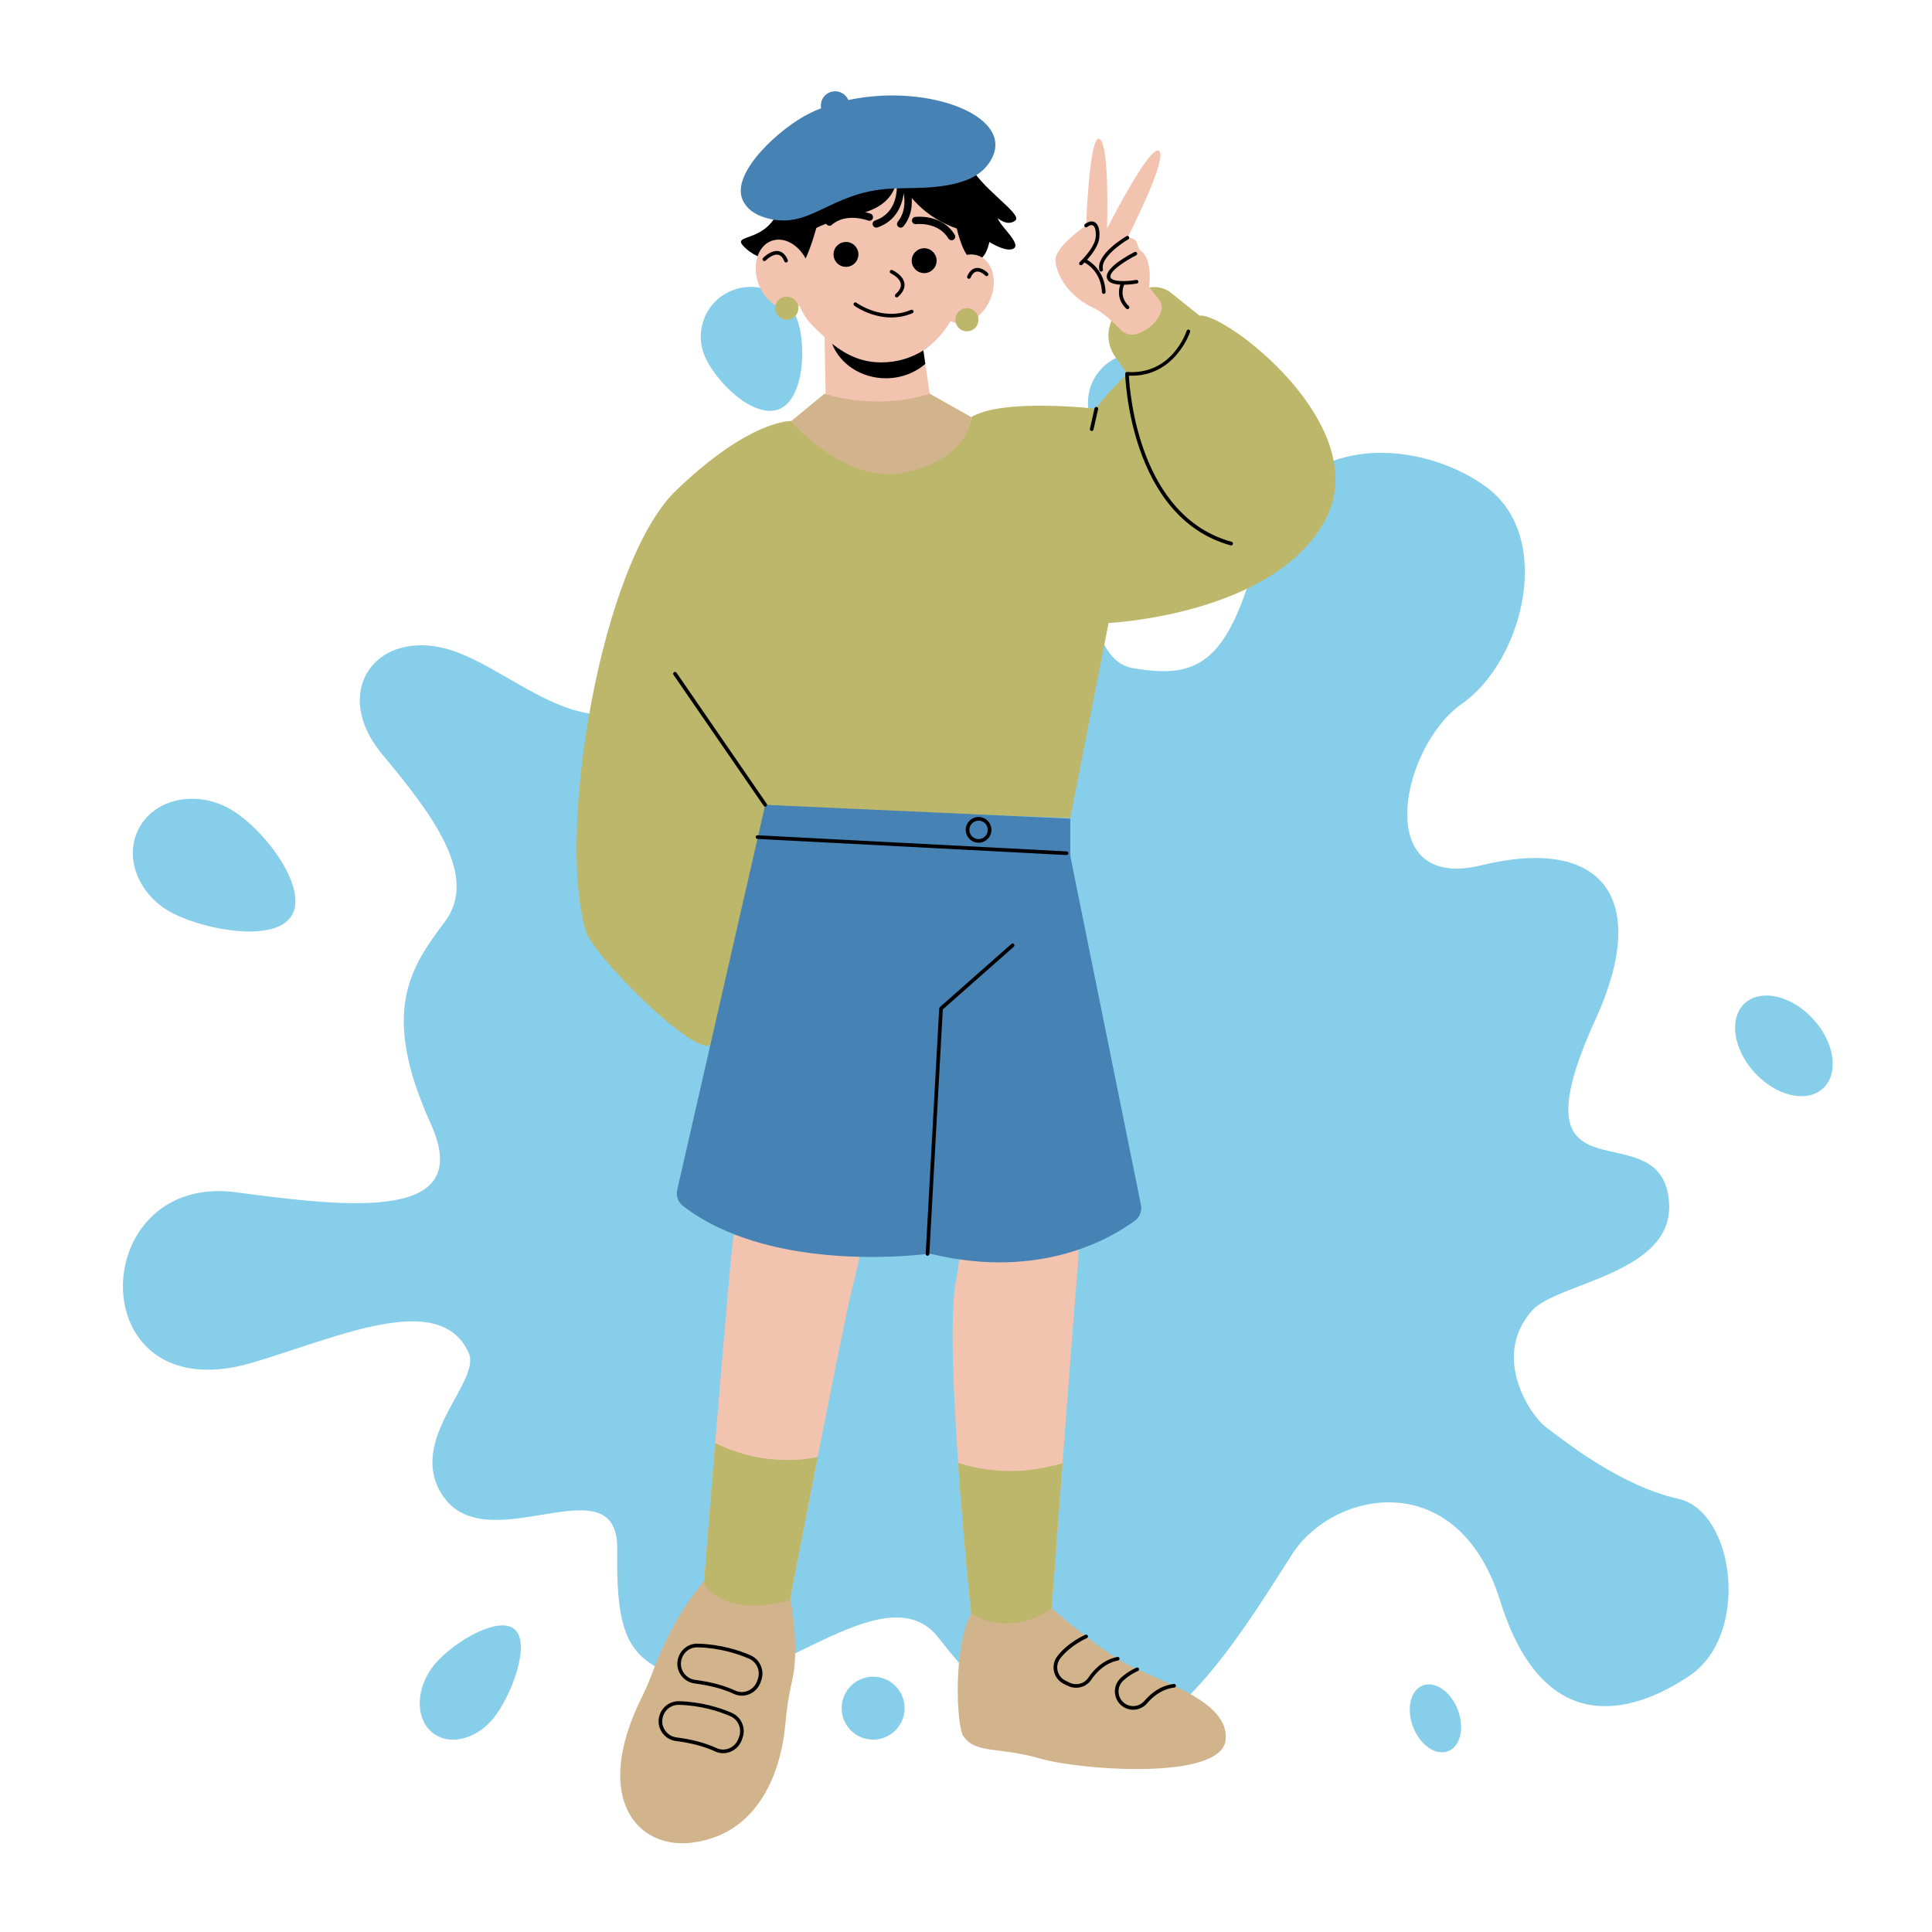 <svg xmlns="http://www.w3.org/2000/svg" xmlns:xlink="http://www.w3.org/1999/xlink" width="500" zoomAndPan="magnify" viewBox="0 0 375 375" height="500" preserveAspectRatio="xMidYMid meet" version="1.0"><path fill="#87ceeb" d="M 160.109 117.625 C 160.109 117.625 161.305 118.223 163.164 118.355 C 166.219 118.621 170.867 117.824 174.121 111.32 C 179.367 100.895 189.523 91.27 201.609 95.383 C 213.691 99.5 208.18 127.785 220 129.711 C 231.816 131.637 238.391 129.711 244.168 106.672 C 249.945 83.633 274.906 84.695 288.387 94.453 C 301.863 104.215 295.559 128.383 283.738 136.617 C 271.922 144.848 266.078 173.199 287.523 167.953 C 311.16 162.18 320.387 174.461 309.699 197.832 C 292.438 235.742 322.844 214.562 323.973 233.551 C 324.77 247.297 302.129 248.957 297.348 254.402 C 289.316 263.496 297.215 274.852 299.938 276.91 C 304.32 280.227 314.746 288.461 325.766 290.918 C 336.723 293.375 339.777 317.277 327.957 325.242 C 316.141 333.211 299.406 337.062 291.176 310.703 C 282.941 284.344 258.773 289.258 250.805 301.672 C 242.84 314.023 227.766 339.586 213.758 337.66 C 199.75 335.734 192.645 331.352 182.152 317.875 C 171.664 304.395 147.895 330.289 133.82 326.105 C 122.266 322.656 119.543 318.406 119.809 300.809 C 120.074 283.215 94.645 303.332 85.949 290.32 C 78.711 279.562 93.449 268.211 90.992 262.633 C 85.484 250.352 66.031 259.379 49.23 264.426 C 15.504 274.586 16.434 227.445 45.91 231.43 C 68.285 234.414 92.188 237.07 83.625 218.148 C 73.664 196.238 79.773 187.672 86.348 178.91 C 92.918 170.145 84.156 158.328 74.262 146.508 C 64.371 134.691 72.336 122.871 85.551 125.66 C 98.762 128.449 113.633 147.238 128.176 134.027 C 128.043 133.961 133.754 106.539 160.109 117.625 Z M 160.109 117.625 " fill-opacity="1" fill-rule="nonzero"/><path fill="#87ceeb" d="M 230.555 78.188 C 230.555 78.824 230.492 79.457 230.371 80.078 C 230.246 80.703 230.062 81.309 229.816 81.898 C 229.574 82.484 229.277 83.043 228.922 83.574 C 228.57 84.102 228.168 84.594 227.719 85.043 C 227.266 85.492 226.777 85.895 226.246 86.25 C 225.719 86.602 225.16 86.902 224.57 87.145 C 223.984 87.387 223.379 87.57 222.754 87.695 C 222.129 87.82 221.5 87.883 220.863 87.883 C 220.227 87.883 219.594 87.82 218.973 87.695 C 218.348 87.57 217.742 87.387 217.152 87.145 C 216.566 86.902 216.008 86.602 215.477 86.25 C 214.949 85.895 214.457 85.492 214.008 85.043 C 213.559 84.594 213.156 84.102 212.801 83.574 C 212.449 83.043 212.148 82.484 211.906 81.898 C 211.664 81.309 211.48 80.703 211.355 80.078 C 211.23 79.457 211.168 78.824 211.168 78.188 C 211.168 77.551 211.23 76.922 211.355 76.297 C 211.48 75.672 211.664 75.066 211.906 74.48 C 212.148 73.891 212.449 73.332 212.801 72.801 C 213.156 72.273 213.559 71.785 214.008 71.332 C 214.457 70.883 214.949 70.48 215.477 70.129 C 216.008 69.773 216.566 69.477 217.152 69.234 C 217.742 68.988 218.348 68.805 218.973 68.68 C 219.594 68.559 220.227 68.496 220.863 68.496 C 221.5 68.496 222.129 68.559 222.754 68.68 C 223.379 68.805 223.984 68.988 224.57 69.234 C 225.16 69.477 225.719 69.773 226.246 70.129 C 226.777 70.48 227.266 70.883 227.719 71.332 C 228.168 71.785 228.57 72.273 228.922 72.801 C 229.277 73.332 229.574 73.891 229.816 74.48 C 230.062 75.066 230.246 75.672 230.371 76.297 C 230.492 76.922 230.555 77.551 230.555 78.188 Z M 230.555 78.188 " fill-opacity="1" fill-rule="nonzero"/><path fill="#87ceeb" d="M 175.582 331.551 C 175.582 331.953 175.543 332.348 175.465 332.742 C 175.387 333.137 175.27 333.52 175.117 333.891 C 174.961 334.258 174.773 334.613 174.551 334.945 C 174.328 335.277 174.074 335.586 173.793 335.871 C 173.508 336.152 173.199 336.406 172.867 336.629 C 172.531 336.852 172.18 337.043 171.809 337.195 C 171.441 337.348 171.059 337.465 170.664 337.543 C 170.27 337.621 169.875 337.66 169.473 337.66 C 169.07 337.66 168.676 337.621 168.281 337.543 C 167.887 337.465 167.504 337.348 167.137 337.195 C 166.766 337.043 166.414 336.852 166.078 336.629 C 165.746 336.406 165.438 336.152 165.152 335.871 C 164.871 335.586 164.617 335.277 164.395 334.945 C 164.172 334.613 163.984 334.258 163.828 333.891 C 163.676 333.52 163.559 333.137 163.48 332.742 C 163.402 332.348 163.363 331.953 163.363 331.551 C 163.363 331.148 163.402 330.754 163.48 330.359 C 163.559 329.965 163.676 329.586 163.828 329.215 C 163.984 328.844 164.172 328.492 164.395 328.156 C 164.617 327.824 164.871 327.516 165.152 327.23 C 165.438 326.949 165.746 326.695 166.078 326.473 C 166.414 326.25 166.766 326.062 167.137 325.906 C 167.504 325.754 167.887 325.637 168.281 325.559 C 168.676 325.48 169.07 325.441 169.473 325.441 C 169.875 325.441 170.27 325.48 170.664 325.559 C 171.059 325.637 171.441 325.754 171.809 325.906 C 172.18 326.062 172.531 326.25 172.867 326.473 C 173.199 326.695 173.508 326.949 173.793 327.23 C 174.074 327.516 174.328 327.824 174.551 328.156 C 174.773 328.492 174.961 328.844 175.117 329.215 C 175.27 329.586 175.387 329.965 175.465 330.359 C 175.543 330.754 175.582 331.148 175.582 331.551 Z M 175.582 331.551 " fill-opacity="1" fill-rule="nonzero"/><path fill="#87ceeb" d="M 282.957 331.863 C 283.117 332.285 283.25 332.711 283.352 333.141 C 283.453 333.574 283.523 334.004 283.562 334.434 C 283.605 334.863 283.613 335.281 283.586 335.691 C 283.562 336.102 283.508 336.492 283.418 336.867 C 283.332 337.242 283.215 337.59 283.066 337.914 C 282.918 338.238 282.746 338.531 282.543 338.793 C 282.344 339.055 282.117 339.277 281.871 339.469 C 281.621 339.656 281.355 339.805 281.07 339.914 C 280.785 340.023 280.488 340.094 280.176 340.117 C 279.867 340.145 279.547 340.125 279.223 340.066 C 278.898 340.008 278.574 339.906 278.246 339.766 C 277.918 339.625 277.598 339.441 277.285 339.223 C 276.969 339.004 276.664 338.75 276.371 338.465 C 276.082 338.176 275.805 337.859 275.547 337.516 C 275.289 337.168 275.055 336.801 274.84 336.41 C 274.629 336.023 274.441 335.617 274.277 335.199 C 274.117 334.777 273.988 334.352 273.883 333.922 C 273.781 333.488 273.711 333.059 273.672 332.629 C 273.633 332.199 273.625 331.781 273.648 331.371 C 273.672 330.961 273.727 330.57 273.816 330.195 C 273.902 329.82 274.02 329.473 274.168 329.148 C 274.316 328.824 274.488 328.531 274.691 328.27 C 274.895 328.008 275.117 327.785 275.367 327.594 C 275.613 327.406 275.879 327.258 276.164 327.148 C 276.449 327.039 276.75 326.969 277.059 326.945 C 277.371 326.918 277.688 326.938 278.012 326.996 C 278.336 327.055 278.664 327.156 278.988 327.297 C 279.316 327.438 279.637 327.621 279.953 327.84 C 280.266 328.059 280.57 328.312 280.863 328.598 C 281.156 328.887 281.43 329.203 281.688 329.547 C 281.945 329.895 282.18 330.262 282.395 330.652 C 282.609 331.043 282.797 331.445 282.957 331.863 Z M 282.957 331.863 " fill-opacity="1" fill-rule="nonzero"/><path fill="#87ceeb" d="M 351.926 197.789 C 352.422 198.332 352.879 198.902 353.297 199.5 C 353.715 200.098 354.082 200.715 354.398 201.348 C 354.715 201.98 354.98 202.617 355.188 203.258 C 355.395 203.898 355.543 204.531 355.633 205.156 C 355.723 205.781 355.75 206.387 355.719 206.973 C 355.684 207.559 355.59 208.113 355.438 208.637 C 355.285 209.164 355.074 209.645 354.805 210.086 C 354.539 210.527 354.219 210.918 353.848 211.262 C 353.473 211.605 353.055 211.891 352.594 212.121 C 352.133 212.348 351.633 212.52 351.098 212.629 C 350.562 212.734 350.004 212.781 349.414 212.766 C 348.828 212.746 348.227 212.668 347.613 212.527 C 346.996 212.387 346.379 212.184 345.758 211.922 C 345.137 211.66 344.523 211.348 343.918 210.977 C 343.316 210.605 342.734 210.188 342.172 209.723 C 341.609 209.258 341.082 208.754 340.582 208.211 C 340.086 207.668 339.625 207.098 339.211 206.5 C 338.793 205.898 338.426 205.285 338.109 204.652 C 337.789 204.02 337.527 203.383 337.32 202.742 C 337.113 202.102 336.965 201.469 336.875 200.844 C 336.785 200.215 336.758 199.609 336.789 199.023 C 336.824 198.438 336.914 197.883 337.07 197.359 C 337.223 196.836 337.434 196.355 337.699 195.914 C 337.969 195.473 338.289 195.078 338.66 194.738 C 339.035 194.395 339.453 194.109 339.914 193.879 C 340.375 193.648 340.875 193.48 341.41 193.371 C 341.945 193.262 342.504 193.219 343.09 193.234 C 343.68 193.25 344.281 193.332 344.895 193.473 C 345.512 193.613 346.129 193.816 346.75 194.078 C 347.371 194.336 347.984 194.652 348.586 195.023 C 349.191 195.395 349.773 195.812 350.336 196.277 C 350.895 196.742 351.426 197.246 351.926 197.789 Z M 351.926 197.789 " fill-opacity="1" fill-rule="nonzero"/><path fill="#87ceeb" d="M 96.305 332.812 C 93.117 337.328 87.676 338.988 84.223 336.531 C 80.77 334.074 80.504 328.43 83.758 323.848 C 86.945 319.336 96.238 313.625 99.691 316.082 C 103.145 318.605 99.559 328.297 96.305 332.812 Z M 96.305 332.812 " fill-opacity="1" fill-rule="nonzero"/><path fill="#87ceeb" d="M 33.629 177.316 C 27.055 173.996 24 166.691 26.855 160.984 C 29.711 155.273 37.414 153.348 43.984 156.668 C 50.559 159.988 59.656 171.672 56.801 177.383 C 53.945 183.094 40.203 180.637 33.629 177.316 Z M 33.629 177.316 " fill-opacity="1" fill-rule="nonzero"/><path fill="#87ceeb" d="M 154.668 61.855 C 156.594 66.836 156.129 77.523 151.148 79.449 C 146.168 81.375 138.598 73.805 136.672 68.828 C 134.75 63.848 137.203 58.27 142.184 56.344 C 147.164 54.418 152.742 56.875 154.668 61.855 Z M 154.668 61.855 " fill-opacity="1" fill-rule="nonzero"/><path fill="#f2c3af" d="M 169.254 232.039 C 169.254 232.039 167.332 242.508 165.414 250.086 C 164.461 253.848 161.477 268.75 158.715 282.82 C 155.906 297.121 153.32 310.562 153.32 310.562 C 153.32 310.562 141.613 314.352 136.621 307.492 C 136.621 307.492 137.637 294.621 138.82 280.113 C 140.105 264.359 141.59 246.688 142.184 241.426 C 143.336 231.316 147.375 208.035 147.375 208.035 C 147.375 208.035 176.359 199.008 169.254 232.039 Z M 185.562 219.043 C 185.562 219.043 188.066 235.469 185.562 248.469 C 184.363 254.703 184.992 269.863 185.973 283.953 C 187.035 299.242 188.512 313.27 188.512 313.27 C 196.91 317.957 204.129 312.18 204.129 312.18 C 204.129 312.18 205.125 298.754 206.234 284.043 C 207.488 267.465 208.875 249.238 209.141 246.66 C 209.645 241.789 209.141 237.871 209.141 237.871 C 213.258 199.121 185.562 219.043 185.562 219.043 Z M 185.562 219.043 " fill-opacity="1" fill-rule="nonzero"/><path fill="#d2b48c" d="M 204.129 312.18 C 204.129 312.18 212.492 319.527 218.508 322.891 C 224.527 326.266 238.848 329.988 237.879 337.816 C 236.918 345.637 209.602 343.594 201.781 341.309 C 193.965 339.023 189.324 340.48 186.977 336.961 C 185.621 334.918 184.984 319.414 188.512 313.27 C 192.039 307.125 204.129 312.18 204.129 312.18 Z M 136.668 306.863 C 131.531 312.902 128.207 320.27 126.809 324.191 C 126.184 325.938 125.457 327.648 124.629 329.312 C 114.762 349.141 123.805 358.977 134.273 357.668 C 148.574 355.879 151.812 341.508 152.406 334.91 C 152.668 331.969 153.094 329.051 153.758 326.172 C 155.484 318.684 152.93 307.945 152.93 307.945 C 155.051 295.234 143.781 298.508 136.668 306.863 Z M 136.668 306.863 " fill-opacity="1" fill-rule="nonzero"/><path fill="#bdb76b" d="M 206.234 284.043 C 205.125 298.754 204.129 312.18 204.129 312.18 C 204.129 312.18 196.91 317.957 188.512 313.27 C 188.512 313.27 187.035 299.242 185.973 283.953 C 195.043 286.793 202.008 285.145 206.234 284.043 Z M 138.82 280.113 C 137.637 294.621 136.621 307.492 136.621 307.492 C 141.613 314.352 153.32 310.562 153.32 310.562 C 153.32 310.562 155.906 297.121 158.715 282.82 C 154.195 283.711 146.93 284.043 138.82 280.113 Z M 138.82 280.113 " fill-opacity="1" fill-rule="nonzero"/><path fill="#f2c3af" d="M 187.762 49.914 C 187.762 56.121 185.672 61.691 182.184 65.469 C 181.289 66.449 180.289 67.305 179.223 68.027 L 179.605 70.621 L 180.961 79.727 C 169.648 84.656 160.281 78.938 160.281 78.938 L 160.062 65.445 C 159.309 64.762 158.531 64.012 157.723 63.211 C 154.59 60.102 153.586 54.984 153.586 49.914 C 153.586 38.531 161.422 29.305 171.078 29.305 C 180.73 29.297 187.762 38.523 187.762 49.914 Z M 187.762 49.914 " fill-opacity="1" fill-rule="nonzero"/><path fill="#000000" d="M 193.66 42.344 C 194.113 43.891 198.168 47.207 196.82 48.188 C 195.469 49.172 192.031 46.965 192.031 46.965 C 192.031 46.965 191.402 50.621 189.234 50.602 C 187.062 50.578 185.711 44.355 185.711 44.355 C 179.465 42.199 176 37.797 174.141 34.27 C 174.035 36.113 173.023 40.348 166.172 41.605 C 164.348 41.941 160.027 43.43 158.453 44.238 C 157.977 45.941 156.246 51.867 154.902 51.801 C 154.254 51.766 153.48 50.656 152.797 49.375 C 152.621 49.723 152.547 49.922 152.547 49.922 C 152.547 49.922 148.609 51.703 144.73 48.188 C 140.848 44.684 150.555 48.379 152.062 37.281 C 153.227 28.727 168.723 23.656 173.441 27.48 C 179.285 21.219 186.371 27.199 188.047 31.566 C 189.848 36.262 198.609 41.531 197.082 42.789 C 195.555 44.047 193.66 42.344 193.66 42.344 Z M 193.66 42.344 " fill-opacity="1" fill-rule="nonzero"/><path fill="#f2c3af" d="M 156.98 51.539 C 158.234 55.141 157.059 58.82 154.352 59.77 C 151.645 60.711 148.426 58.559 147.176 54.961 C 145.926 51.363 147.098 47.68 149.805 46.734 C 152.512 45.785 155.73 47.941 156.98 51.539 Z M 182.617 54.121 C 181.18 57.656 182.172 61.395 184.82 62.469 C 187.48 63.551 190.797 61.566 192.238 58.031 C 193.672 54.496 192.684 50.754 190.031 49.68 C 187.375 48.598 184.051 50.586 182.617 54.121 Z M 182.617 54.121 " fill-opacity="1" fill-rule="nonzero"/><path fill="#000000" d="M 179.223 68.027 L 179.605 70.621 C 177.617 72.359 174.918 73.422 171.949 73.422 C 167.133 73.422 163.031 70.637 161.512 66.734 C 164.434 69.016 167.332 70.34 171.098 70.34 C 174.082 70.34 176.832 69.504 179.223 68.027 Z M 166.609 49.574 C 166.715 48.246 165.727 47.078 164.398 46.973 C 163.066 46.867 161.902 47.855 161.797 49.188 C 161.691 50.516 162.68 51.684 164.008 51.789 C 165.344 51.895 166.504 50.902 166.609 49.574 Z M 179.578 48.188 C 178.246 48.082 177.082 49.074 176.973 50.402 C 176.867 51.73 177.859 52.898 179.188 53.004 C 180.516 53.109 181.684 52.121 181.789 50.789 C 181.895 49.461 180.906 48.297 179.578 48.188 Z M 173.82 57.105 C 173.672 57.23 173.664 57.457 173.793 57.605 C 173.863 57.684 173.961 57.727 174.055 57.727 C 174.141 57.727 174.223 57.699 174.289 57.633 C 175.258 56.766 175.68 55.883 175.547 54.992 C 175.301 53.379 173.285 52.453 173.199 52.418 C 173.023 52.34 172.809 52.418 172.734 52.594 C 172.656 52.77 172.734 52.984 172.91 53.059 C 172.922 53.066 174.664 53.875 174.848 55.102 C 174.945 55.734 174.598 56.41 173.82 57.105 Z M 172.996 61.621 C 174.289 61.621 175.672 61.395 177.102 60.793 C 177.277 60.719 177.371 60.512 177.293 60.336 C 177.215 60.16 177.012 60.074 176.832 60.145 C 171.277 62.469 166.285 58.793 166.234 58.758 C 166.078 58.645 165.859 58.672 165.742 58.828 C 165.621 58.984 165.656 59.203 165.812 59.324 C 165.848 59.352 168.914 61.621 172.996 61.621 Z M 151.148 48.746 C 149.672 48.457 148.164 50.02 148.102 50.082 C 147.969 50.227 147.973 50.453 148.117 50.586 C 148.258 50.719 148.484 50.715 148.617 50.57 C 148.977 50.195 150.109 49.266 151.023 49.441 C 151.523 49.539 151.934 49.973 152.246 50.727 C 152.301 50.863 152.434 50.945 152.57 50.945 C 152.613 50.945 152.66 50.938 152.703 50.918 C 152.887 50.848 152.973 50.641 152.902 50.457 C 152.492 49.469 151.906 48.895 151.148 48.746 Z M 191.758 53.012 C 191.715 52.961 190.633 51.824 189.43 52.027 C 188.73 52.148 188.16 52.68 187.742 53.617 C 187.664 53.797 187.742 54.008 187.918 54.086 C 187.969 54.105 188.012 54.113 188.059 54.113 C 188.195 54.113 188.32 54.035 188.387 53.902 C 188.695 53.195 189.094 52.797 189.543 52.723 C 190.379 52.578 191.227 53.477 191.242 53.492 C 191.375 53.633 191.602 53.641 191.742 53.504 C 191.879 53.371 191.883 53.152 191.758 53.012 Z M 168.496 42.809 C 168.859 42.949 169.27 42.766 169.41 42.406 C 169.551 42.047 169.375 41.637 169.008 41.492 C 168.801 41.418 163.93 39.562 160.523 42.582 C 160.234 42.844 160.207 43.289 160.461 43.578 C 160.602 43.734 160.793 43.82 160.988 43.82 C 161.16 43.82 161.32 43.762 161.457 43.645 C 164.223 41.195 168.457 42.789 168.496 42.809 Z M 177.633 42.109 C 177.242 42.16 176.973 42.512 177.016 42.895 C 177.066 43.281 177.414 43.551 177.801 43.508 C 177.977 43.488 182.102 43.027 184.094 46.301 C 184.227 46.52 184.461 46.641 184.703 46.641 C 184.828 46.641 184.957 46.605 185.07 46.535 C 185.402 46.328 185.508 45.898 185.305 45.566 C 182.828 41.5 177.844 42.082 177.633 42.109 Z M 169.41 43.699 C 169.508 43.996 169.785 44.18 170.082 44.18 C 170.16 44.18 170.238 44.168 170.309 44.145 C 173.695 42.984 175.043 40.23 175.414 37.508 C 175.723 39.332 175.602 41.387 174.266 43.027 C 174.02 43.332 174.062 43.777 174.367 44.023 C 174.668 44.273 175.113 44.23 175.363 43.926 C 179.125 39.324 175.191 32.57 175.023 32.289 C 174.84 31.977 174.457 31.852 174.133 31.984 C 173.809 32.121 173.629 32.48 173.723 32.82 C 173.809 33.145 175.75 40.781 169.848 42.801 C 169.48 42.93 169.281 43.332 169.41 43.699 Z M 169.41 43.699 " fill-opacity="1" fill-rule="nonzero"/><path fill="#bdb76b" d="M 154.961 59.812 C 154.961 61.055 153.957 62.059 152.711 62.059 C 151.469 62.059 150.465 61.055 150.465 59.812 C 150.465 58.566 151.469 57.562 152.711 57.562 C 153.949 57.562 154.961 58.574 154.961 59.812 Z M 187.68 59.812 C 186.434 59.812 185.43 60.816 185.43 62.059 C 185.43 63.305 186.434 64.309 187.68 64.309 C 188.922 64.309 189.926 63.305 189.926 62.059 C 189.926 60.816 188.922 59.812 187.68 59.812 Z M 232.832 61.273 L 227.316 56.855 C 225.684 55.547 223.422 55.359 221.586 56.367 C 219.988 57.246 218.094 58.672 216.461 61 C 214.727 63.461 214.707 66.734 216.422 69.199 L 218.75 72.551 C 218.75 72.551 213.52 77.711 212.789 79.34 C 212.789 79.34 194.656 77.227 188.512 80.965 C 188.512 80.965 188.293 87.941 176.262 90.891 C 164.227 93.84 153.586 81.727 153.586 81.727 C 153.586 81.727 145.648 81.316 131.203 95.219 C 116.762 109.117 107.926 161.078 113.715 180.777 C 114.965 185.031 132.352 202.805 137.223 202.988 C 142.098 203.164 149.438 156.766 149.438 156.766 L 207.742 158.754 L 215.172 120.93 C 215.172 120.93 247.27 119.402 257.195 100.992 C 267.129 82.582 237.344 60.371 232.832 61.273 Z M 232.832 61.273 " fill-opacity="1" fill-rule="nonzero"/><path fill="#d2b48c" d="M 188.512 80.957 C 188.512 80.957 188.293 88.656 176.262 91.605 C 164.227 94.551 153.586 81.727 153.586 81.727 L 160.027 76.418 C 171.34 79.828 180.469 76.418 180.469 76.418 Z M 188.512 80.957 " fill-opacity="1" fill-rule="nonzero"/><path fill="#4682b4" d="M 207.742 158.895 L 207.742 165.836 C 207.742 166.051 207.762 166.254 207.805 166.461 L 221.449 233.84 C 221.684 235 221.254 236.203 220.332 236.887 C 215.977 240.141 202.215 248.496 180.953 243.434 C 180.652 243.363 180.34 243.344 180.027 243.379 C 176.184 243.852 148.852 246.672 132.52 234.039 C 131.609 233.332 131.191 232.102 131.453 230.934 L 148.531 156.215 Z M 164.66 19.422 C 164.242 18.426 163.254 17.719 162.102 17.719 C 160.566 17.719 159.328 18.961 159.328 20.488 C 159.328 20.668 159.352 20.844 159.379 21.012 C 158.613 21.309 157.863 21.641 157.129 22.004 C 151.531 24.738 141.895 33.434 144.102 38.703 C 145.047 40.957 147.219 41.891 148.836 42.344 C 157.285 44.676 160.988 37.316 172.781 36.617 C 176.824 36.375 182.898 36.844 187.734 34.898 C 189.133 34.34 190.727 33.398 191.914 31.73 C 198.176 22.879 180.434 16 164.66 19.422 Z M 164.66 19.422 " fill-opacity="1" fill-rule="nonzero"/><path fill="#f2c3af" d="M 225.375 60.449 C 224.527 62.867 222.504 64.117 220.914 64.746 C 219.746 65.207 218.41 64.93 217.539 64.031 C 216.203 62.652 214.035 60.574 212.344 59.812 C 207.383 57.562 205.035 53.336 204.859 50.602 C 204.68 47.863 210.816 43.77 210.816 43.77 C 210.816 43.77 211.445 25.812 213.434 26.988 C 215.418 28.16 214.875 44.355 214.875 44.355 C 214.875 44.355 223.266 27.801 224.984 29.305 C 226.703 30.812 218.848 46.141 218.848 46.141 C 221.289 46.141 220.418 48.02 221.5 48.77 C 223.812 50.367 223.047 55.727 223.047 55.727 L 224.965 58.121 C 225.488 58.773 225.648 59.656 225.375 60.449 Z M 225.375 60.449 " fill-opacity="1" fill-rule="nonzero"/><path fill="#000000" d="M 196.812 183.25 C 196.941 183.398 196.926 183.617 196.785 183.75 L 182.996 195.926 L 180.383 243.406 C 180.375 243.598 180.219 243.738 180.027 243.738 C 180.023 243.738 180.016 243.738 180.008 243.738 C 179.809 243.73 179.66 243.562 179.676 243.363 L 182.297 195.734 C 182.305 195.645 182.348 195.551 182.418 195.488 L 196.316 183.215 C 196.457 183.086 196.684 183.102 196.812 183.25 Z M 146.672 162.457 C 146.668 162.656 146.816 162.816 147.008 162.832 L 207 165.965 C 207.008 165.965 207.016 165.965 207.02 165.965 C 207.203 165.965 207.367 165.816 207.375 165.633 C 207.383 165.434 207.234 165.27 207.043 165.258 L 147.047 162.125 C 146.852 162.109 146.68 162.266 146.672 162.457 Z M 148.242 156.426 C 148.312 156.527 148.418 156.582 148.531 156.582 C 148.605 156.582 148.676 156.562 148.73 156.52 C 148.895 156.406 148.938 156.188 148.824 156.023 L 131.312 130.574 C 131.199 130.41 130.98 130.367 130.816 130.48 C 130.652 130.594 130.609 130.812 130.723 130.977 Z M 239.062 105.164 C 221.117 100.23 219.285 76.242 219.117 72.918 C 228.023 73.281 230.965 64.512 231 64.43 C 231.059 64.246 230.961 64.047 230.777 63.984 C 230.59 63.926 230.395 64.027 230.328 64.211 C 230.219 64.562 227.426 72.785 218.777 72.199 C 218.664 72.191 218.582 72.227 218.508 72.297 C 218.438 72.367 218.395 72.461 218.395 72.559 C 218.402 72.836 219.176 100.434 238.871 105.855 C 238.898 105.863 238.934 105.871 238.961 105.871 C 239.117 105.871 239.258 105.766 239.301 105.609 C 239.359 105.41 239.254 105.215 239.062 105.164 Z M 212.449 79.254 L 211.555 83.227 C 211.512 83.418 211.629 83.609 211.82 83.652 C 211.852 83.656 211.871 83.656 211.898 83.656 C 212.062 83.656 212.211 83.547 212.246 83.383 L 213.145 79.41 C 213.188 79.219 213.066 79.027 212.875 78.984 C 212.676 78.941 212.492 79.062 212.449 79.254 Z M 187.445 161.078 C 187.445 159.699 188.562 158.582 189.941 158.582 C 191.32 158.582 192.438 159.699 192.438 161.078 C 192.438 162.457 191.32 163.574 189.941 163.574 C 188.562 163.574 187.445 162.449 187.445 161.078 Z M 188.152 161.078 C 188.152 162.07 188.957 162.867 189.941 162.867 C 190.922 162.867 191.73 162.062 191.73 161.078 C 191.73 160.09 190.922 159.289 189.941 159.289 C 188.957 159.289 188.152 160.09 188.152 161.078 Z M 209.82 51.484 C 209.906 51.484 209.992 51.457 210.062 51.391 C 210.09 51.363 210.258 51.207 210.5 50.953 C 210.957 51.188 213.711 52.758 213.887 56.695 C 213.895 56.887 214.047 57.035 214.238 57.035 C 214.246 57.035 214.246 57.035 214.254 57.035 C 214.453 57.027 214.602 56.855 214.594 56.664 C 214.414 52.688 211.836 50.898 210.996 50.422 C 211.922 49.391 213.223 47.695 213.371 46.176 C 213.523 44.656 213.207 43.543 212.5 43.141 C 212.133 42.93 211.504 42.824 210.598 43.488 C 210.441 43.602 210.406 43.828 210.52 43.984 C 210.633 44.137 210.859 44.172 211.016 44.059 C 211.348 43.812 211.812 43.566 212.148 43.758 C 212.578 44.004 212.781 44.922 212.664 46.105 C 212.449 48.176 209.602 50.848 209.574 50.867 C 209.434 51.004 209.426 51.223 209.551 51.371 C 209.629 51.441 209.723 51.484 209.82 51.484 Z M 213.398 52.445 C 213.441 52.609 213.582 52.715 213.738 52.715 C 213.766 52.715 213.793 52.715 213.82 52.699 C 214.012 52.648 214.125 52.461 214.078 52.27 C 213.539 50.16 217.457 47.348 219.012 46.441 C 219.18 46.344 219.238 46.133 219.137 45.961 C 219.039 45.793 218.82 45.734 218.656 45.836 C 218.418 45.977 212.621 49.383 213.398 52.445 Z M 214.824 53.797 C 214.863 54.148 215.047 54.461 215.348 54.688 C 215.836 55.055 216.621 55.211 217.449 55.25 C 217.172 56.031 216.707 58.094 218.602 59.91 C 218.672 59.973 218.758 60.012 218.848 60.012 C 218.941 60.012 219.031 59.973 219.102 59.902 C 219.238 59.762 219.23 59.535 219.09 59.402 C 217.129 57.52 218.129 55.414 218.199 55.266 C 219.371 55.25 220.453 55.074 220.664 55.039 C 220.855 55.004 220.992 54.82 220.957 54.629 C 220.922 54.438 220.738 54.312 220.547 54.34 C 219.527 54.516 216.691 54.812 215.773 54.121 C 215.625 54.008 215.547 53.879 215.527 53.719 C 215.406 52.559 218.531 50.551 220.531 49.555 C 220.707 49.469 220.777 49.258 220.688 49.078 C 220.602 48.902 220.391 48.832 220.215 48.918 C 219.648 49.215 214.613 51.773 214.824 53.797 Z M 144.137 337.285 L 143.988 337.711 C 143.625 338.734 142.84 339.57 141.836 339.992 C 141.355 340.199 140.855 340.297 140.359 340.297 C 139.824 340.297 139.285 340.176 138.785 339.945 C 136.711 338.984 134.176 338.312 131.234 337.938 C 130.059 337.789 129.027 337.125 128.406 336.121 C 127.789 335.129 127.664 333.926 128.051 332.824 C 128.625 331.199 130.137 330.172 131.785 330.203 C 136.219 330.32 139.809 331.496 142.027 332.457 C 143.887 333.262 144.812 335.383 144.137 337.285 Z M 141.754 333.109 C 139.582 332.168 136.09 331.023 131.77 330.91 C 131.742 330.91 131.715 330.91 131.688 330.91 C 130.355 330.91 129.176 331.75 128.73 333.016 C 128.398 333.957 128.504 334.93 129.008 335.746 C 129.516 336.566 130.355 337.109 131.316 337.23 C 134.328 337.609 136.938 338.312 139.074 339.301 C 139.867 339.668 140.75 339.684 141.562 339.336 C 142.383 338.988 143.027 338.312 143.324 337.469 L 143.473 337.047 C 144.023 335.496 143.266 333.766 141.754 333.109 Z M 227.863 326.852 C 225.148 327.168 223.262 328.809 222.148 330.125 C 221.371 331.051 220.094 331.391 218.969 330.98 C 218.027 330.633 217.355 329.84 217.16 328.859 C 216.969 327.867 217.293 326.871 218.043 326.188 C 219.422 324.93 220.855 324.348 220.871 324.34 C 221.055 324.27 221.141 324.066 221.07 323.883 C 220.996 323.699 220.793 323.613 220.609 323.684 C 220.547 323.711 219.039 324.312 217.562 325.664 C 216.629 326.512 216.219 327.754 216.465 328.992 C 216.707 330.223 217.547 331.211 218.723 331.645 C 219.117 331.793 219.535 331.863 219.938 331.863 C 220.969 331.863 221.988 331.41 222.68 330.582 C 223.707 329.367 225.453 327.855 227.934 327.559 C 228.125 327.535 228.266 327.359 228.246 327.168 C 228.238 326.973 228.055 326.824 227.863 326.852 Z M 217.293 321.887 C 217.258 321.695 217.066 321.57 216.875 321.613 C 214.078 322.176 212.258 324.121 211.234 325.656 C 210.457 326.824 208.895 327.227 207.602 326.598 L 206.816 326.215 C 206.039 325.84 205.48 325.141 205.281 324.297 C 205.082 323.457 205.273 322.582 205.797 321.895 C 207.762 319.344 210.922 317.973 210.957 317.957 C 211.137 317.879 211.219 317.676 211.145 317.492 C 211.066 317.312 210.859 317.23 210.676 317.305 C 210.543 317.363 207.316 318.754 205.23 321.465 C 204.574 322.32 204.34 323.406 204.59 324.461 C 204.836 325.508 205.531 326.379 206.496 326.852 L 207.281 327.234 C 207.793 327.48 208.328 327.594 208.867 327.594 C 210.027 327.594 211.148 327.043 211.812 326.043 C 212.77 324.625 214.445 322.812 217.012 322.297 C 217.207 322.27 217.328 322.078 217.293 321.887 Z M 147.77 326.121 L 147.621 326.547 C 147.262 327.57 146.477 328.406 145.473 328.824 C 144.992 329.027 144.488 329.129 143.996 329.129 C 143.457 329.129 142.918 329.008 142.418 328.773 C 140.348 327.812 137.809 327.141 134.867 326.766 C 133.695 326.617 132.66 325.953 132.039 324.949 C 131.426 323.961 131.297 322.758 131.688 321.656 C 132.258 320.027 133.77 318.988 135.426 319.031 C 139.859 319.152 143.441 320.324 145.668 321.285 C 147.516 322.102 148.441 324.223 147.77 326.121 Z M 145.379 321.945 C 143.211 321.004 139.719 319.859 135.398 319.746 C 135.367 319.746 135.34 319.746 135.312 319.746 C 133.984 319.746 132.801 320.586 132.355 321.852 C 132.023 322.793 132.133 323.77 132.633 324.582 C 133.141 325.402 133.984 325.945 134.945 326.066 C 137.957 326.449 140.566 327.148 142.699 328.137 C 143.492 328.504 144.375 328.52 145.188 328.172 C 146.008 327.828 146.652 327.148 146.949 326.305 L 147.098 325.883 C 147.648 324.332 146.898 322.602 145.379 321.945 Z M 145.379 321.945 " fill-opacity="1" fill-rule="nonzero"/></svg>